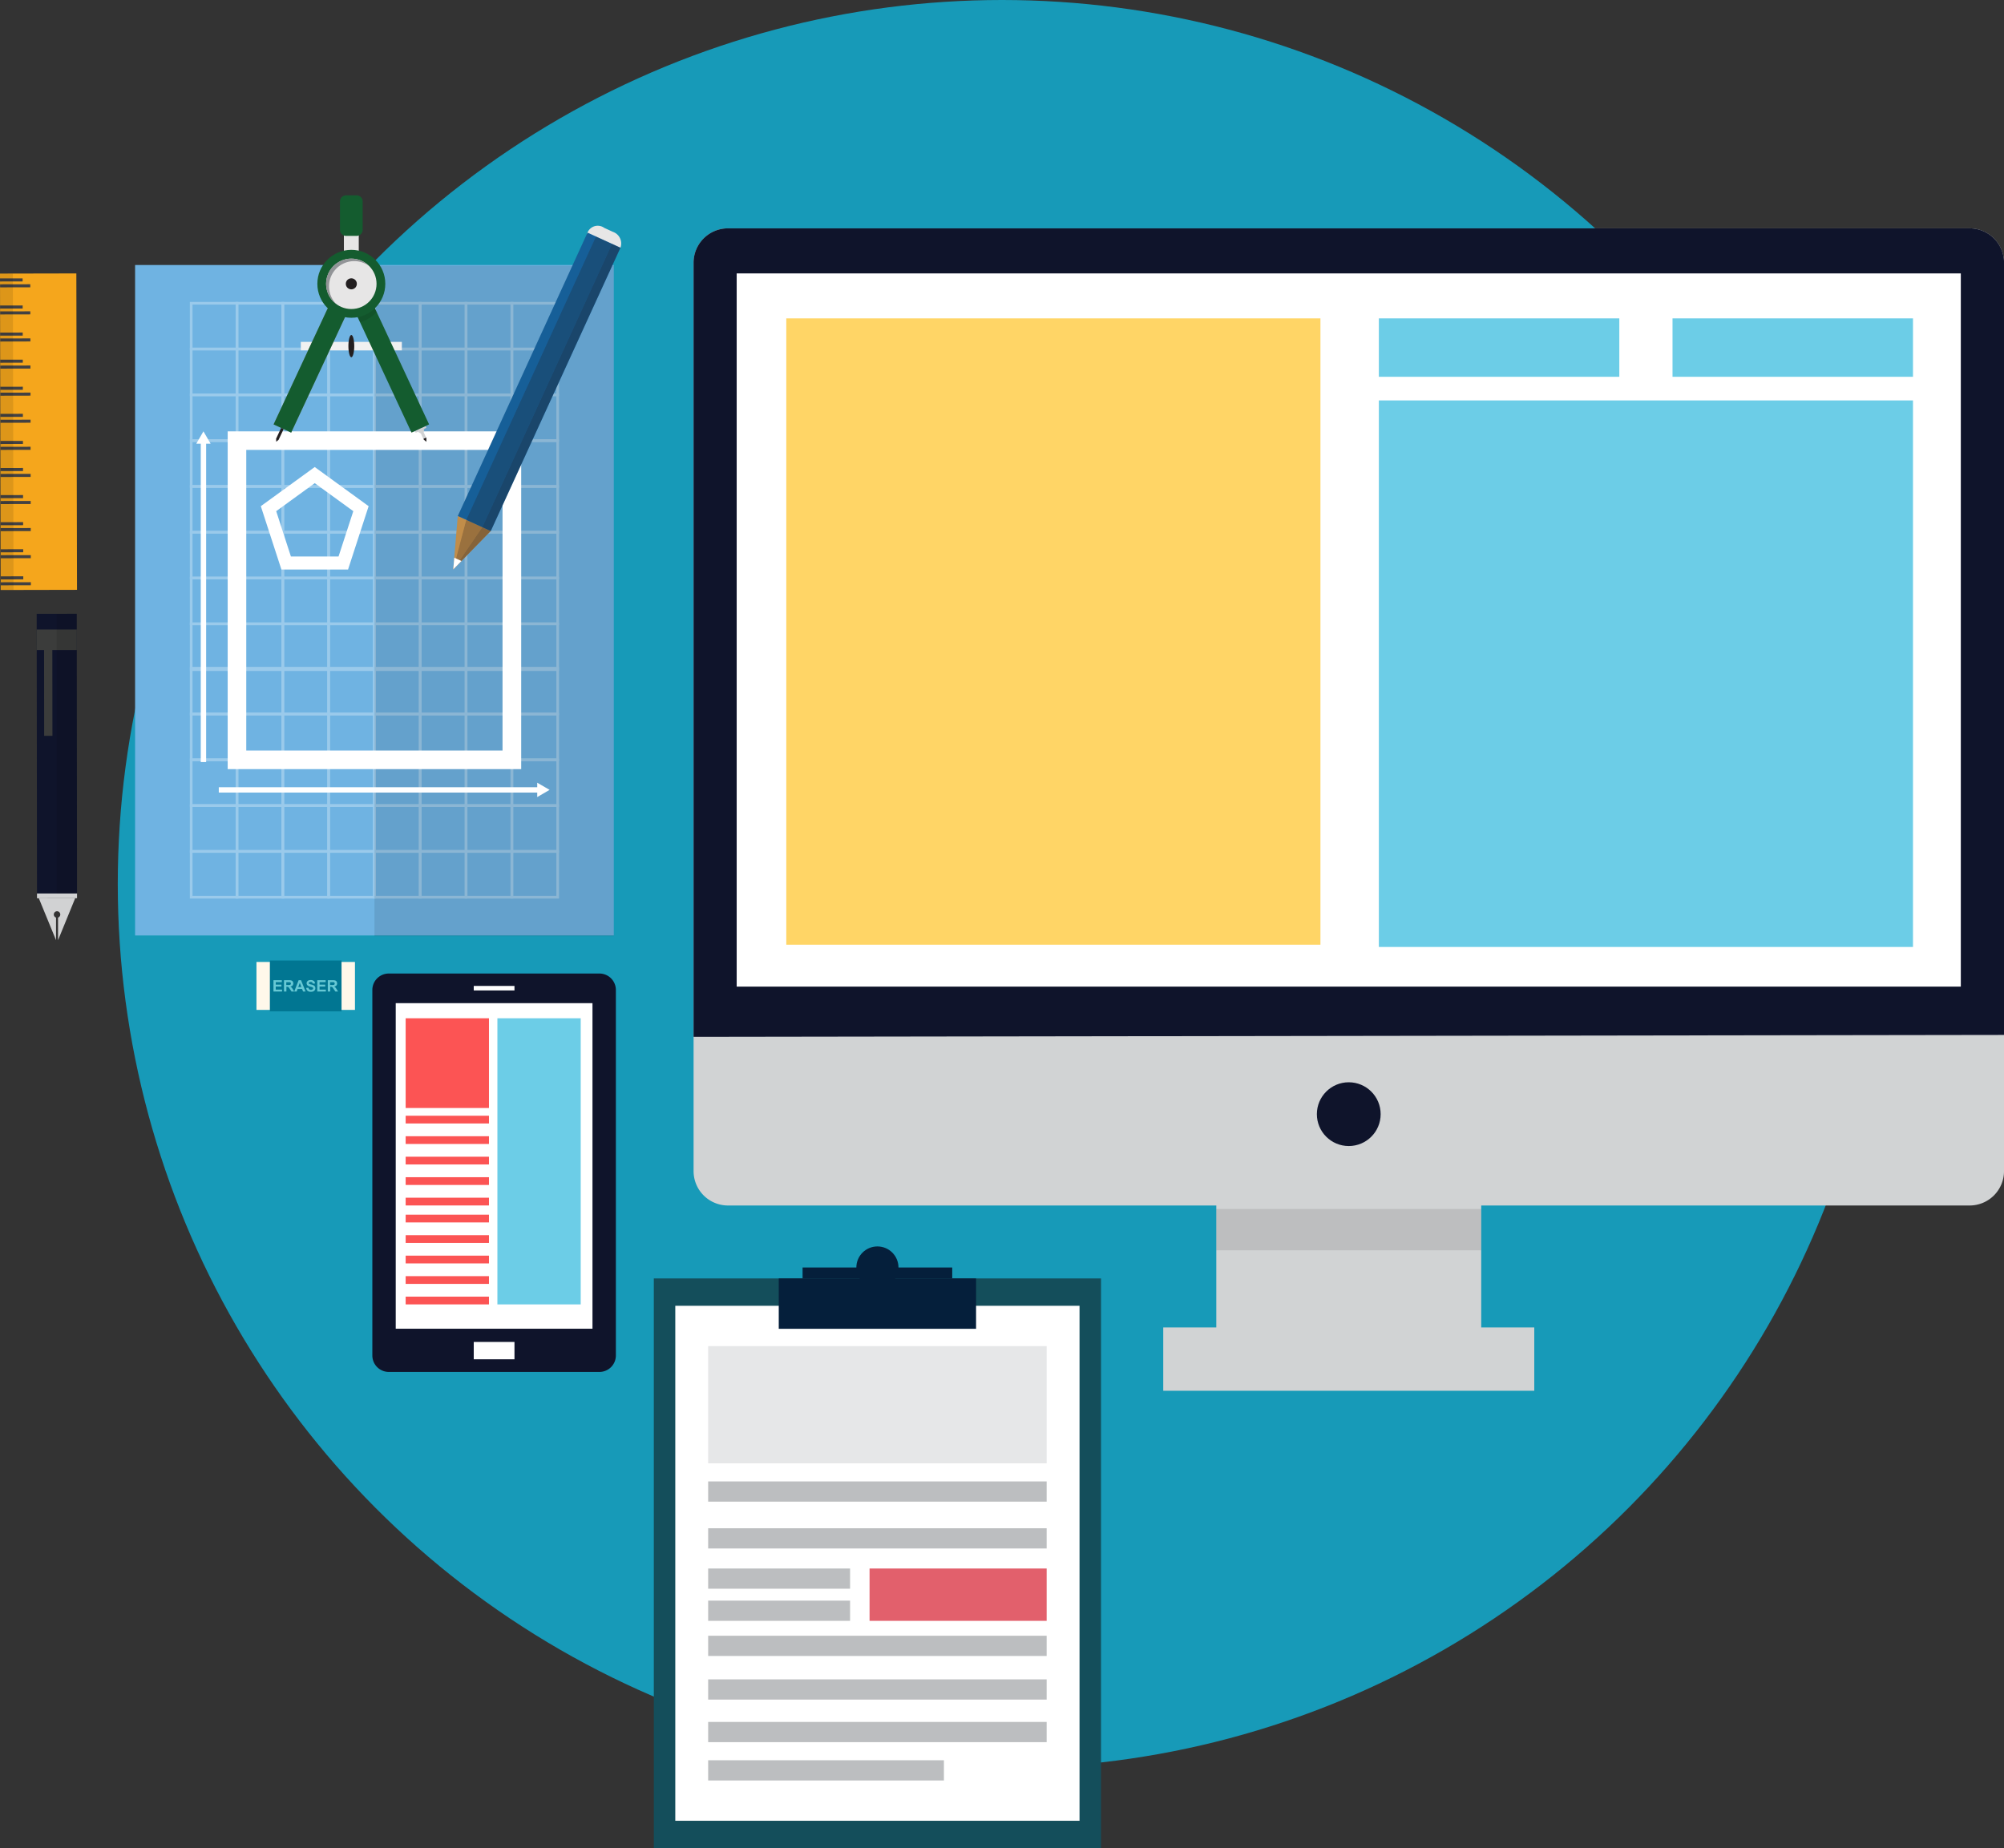 <svg xmlns="http://www.w3.org/2000/svg" width="149.434" height="137.848" viewBox="0 0 149.434 137.848">
  <rect x="0" y="0" width="149.434" height="137.848" fill="#333333" stroke="none"/>
  <g id="editoracao-e-diagramacao-icon" transform="translate(-1331.465 -576.143)">
    <circle id="Background" cx="65.936" cy="65.936" r="65.936" transform="translate(1340.247 576.143)" fill="#179ab8"/>
    <g id="Editoração">
      <g id="Grupo_931" data-name="Grupo 931">
        <rect id="Retângulo_625" data-name="Retângulo 625" width="5.693" height="23.601" transform="translate(1331.465 596.549) rotate(-0.12)" fill="#f5a61c"/>
        <g id="Grupo_930" data-name="Grupo 930">
          <g id="Grupo_918" data-name="Grupo 918">
            <rect id="Retângulo_626" data-name="Retângulo 626" width="1.685" height="0.228" transform="translate(1331.466 596.91) rotate(-0.12)" fill="#424143"/>
            <rect id="Retângulo_627" data-name="Retângulo 627" width="2.251" height="0.228" transform="translate(1331.471 597.349) rotate(-0.126)" fill="#424143"/>
          </g>
          <g id="Grupo_919" data-name="Grupo 919">
            <rect id="Retângulo_628" data-name="Retângulo 628" width="1.685" height="0.228" transform="translate(1331.47 598.93) rotate(-0.12)" fill="#424143"/>
            <rect id="Retângulo_629" data-name="Retângulo 629" width="2.251" height="0.228" transform="translate(1331.475 599.369) rotate(-0.126)" fill="#424143"/>
          </g>
          <g id="Grupo_920" data-name="Grupo 920">
            <rect id="Retângulo_630" data-name="Retângulo 630" width="1.685" height="0.228" transform="translate(1331.474 600.95) rotate(-0.12)" fill="#424143"/>
            <rect id="Retângulo_631" data-name="Retângulo 631" width="2.251" height="0.228" transform="translate(1331.48 601.389) rotate(-0.126)" fill="#424143"/>
          </g>
          <g id="Grupo_921" data-name="Grupo 921">
            <rect id="Retângulo_632" data-name="Retângulo 632" width="1.685" height="0.228" transform="translate(1331.479 602.971) rotate(-0.12)" fill="#424143"/>
            <rect id="Retângulo_633" data-name="Retângulo 633" width="2.251" height="0.228" transform="translate(1331.484 603.41) rotate(-0.126)" fill="#424143"/>
          </g>
          <g id="Grupo_922" data-name="Grupo 922">
            <rect id="Retângulo_634" data-name="Retângulo 634" width="1.685" height="0.228" transform="translate(1331.483 604.991) rotate(-0.12)" fill="#424143"/>
            <rect id="Retângulo_635" data-name="Retângulo 635" width="2.251" height="0.228" transform="translate(1331.488 605.43) rotate(-0.126)" fill="#424143"/>
          </g>
          <g id="Grupo_923" data-name="Grupo 923">
            <rect id="Retângulo_636" data-name="Retângulo 636" width="1.685" height="0.228" transform="translate(1331.487 607.011) rotate(-0.12)" fill="#424143"/>
            <rect id="Retângulo_637" data-name="Retângulo 637" width="2.251" height="0.228" transform="translate(1331.493 607.45) rotate(-0.126)" fill="#424143"/>
          </g>
          <g id="Grupo_924" data-name="Grupo 924">
            <rect id="Retângulo_638" data-name="Retângulo 638" width="1.685" height="0.228" transform="translate(1331.491 609.032) rotate(-0.12)" fill="#424143"/>
            <rect id="Retângulo_639" data-name="Retângulo 639" width="2.251" height="0.228" transform="translate(1331.494 609.471) rotate(-0.12)" fill="#424143"/>
          </g>
          <g id="Grupo_925" data-name="Grupo 925">
            <rect id="Retângulo_640" data-name="Retângulo 640" width="1.685" height="0.228" transform="translate(1331.496 611.052) rotate(-0.12)" fill="#424143"/>
            <rect id="Retângulo_641" data-name="Retângulo 641" width="2.251" height="0.228" transform="translate(1331.498 611.492) rotate(-0.12)" fill="#424143"/>
          </g>
          <g id="Grupo_926" data-name="Grupo 926">
            <rect id="Retângulo_642" data-name="Retângulo 642" width="1.685" height="0.228" transform="translate(1331.5 613.072) rotate(-0.12)" fill="#424143"/>
            <rect id="Retângulo_643" data-name="Retângulo 643" width="2.251" height="0.228" transform="translate(1331.502 613.512) rotate(-0.12)" fill="#424143"/>
          </g>
          <g id="Grupo_927" data-name="Grupo 927">
            <rect id="Retângulo_644" data-name="Retângulo 644" width="1.685" height="0.228" transform="translate(1331.504 615.092) rotate(-0.12)" fill="#424143"/>
            <rect id="Retângulo_645" data-name="Retângulo 645" width="2.251" height="0.228" transform="translate(1331.506 615.532) rotate(-0.12)" fill="#424143"/>
          </g>
          <g id="Grupo_928" data-name="Grupo 928">
            <rect id="Retângulo_646" data-name="Retângulo 646" width="1.685" height="0.228" transform="translate(1331.511 617.111) rotate(-0.126)" fill="#424143"/>
            <rect id="Retângulo_647" data-name="Retângulo 647" width="2.251" height="0.228" transform="translate(1331.51 617.553) rotate(-0.12)" fill="#424143"/>
          </g>
          <g id="Grupo_929" data-name="Grupo 929">
            <rect id="Retângulo_648" data-name="Retângulo 648" width="1.685" height="0.228" transform="translate(1331.516 619.132) rotate(-0.126)" fill="#424143"/>
            <rect id="Retângulo_649" data-name="Retângulo 649" width="2.251" height="0.228" transform="translate(1331.515 619.573) rotate(-0.12)" fill="#424143"/>
          </g>
        </g>
        <rect id="Retângulo_650" data-name="Retângulo 650" width="0.959" height="23.601" transform="translate(1331.465 596.549) rotate(-0.12)" opacity="0.1" style="isolation: isolate"/>
      </g>
      <g id="Grupo_936" data-name="Grupo 936">
        <rect id="Retângulo_651" data-name="Retângulo 651" width="19.755" height="12.772" transform="translate(1422.162 663.614)" fill="#d1d3d4"/>
        <g id="Grupo_932" data-name="Grupo 932">
          <path id="Caminho_778" data-name="Caminho 778" d="M1480.9,663.5a2.565,2.565,0,0,1-2.558,2.558h-92.6a2.565,2.565,0,0,1-2.558-2.558V595.733a2.565,2.565,0,0,1,2.558-2.558h92.6a2.565,2.565,0,0,1,2.558,2.558V663.5Z" fill="#d1d3d4"/>
        </g>
        <path id="Caminho_779" data-name="Caminho 779" d="M1478.341,593.175h-92.6a2.565,2.565,0,0,0-2.558,2.558V653.48l97.72-.144v-57.6A2.565,2.565,0,0,0,1478.341,593.175Z" fill="#0f142b"/>
        <rect id="Retângulo_652" data-name="Retângulo 652" width="91.281" height="53.196" transform="translate(1386.398 596.536)" fill="#fff"/>
        <rect id="Retângulo_653" data-name="Retângulo 653" width="27.667" height="4.724" transform="translate(1418.206 675.153)" fill="#d1d3d4"/>
        <rect id="Retângulo_654" data-name="Retângulo 654" width="19.755" height="3.08" transform="translate(1422.162 666.323)" opacity="0.1" style="isolation: isolate"/>
        <circle id="Elipse_63" data-name="Elipse 63" cx="2.378" cy="2.378" r="2.378" transform="translate(1429.661 656.867)" fill="#0f142b"/>
        <g id="Grupo_935" data-name="Grupo 935">
          <g id="Grupo_934" data-name="Grupo 934">
            <g id="Grupo_933" data-name="Grupo 933">
              <path id="Caminho_780" data-name="Caminho 780" d="M1406.718,613.955a.2.2,0,0,0,0-.036Z" fill="#716558"/>
            </g>
            <rect id="Retângulo_655" data-name="Retângulo 655" width="0.001" height="1.141" transform="translate(1411.726 624.147) rotate(-79.252)" fill="#9a8379"/>
          </g>
        </g>
        <rect id="Retângulo_656" data-name="Retângulo 656" width="17.931" height="4.357" transform="translate(1434.283 599.89)" fill="#6ccde7"/>
        <rect id="Retângulo_657" data-name="Retângulo 657" width="39.829" height="40.765" transform="translate(1434.283 606.01)" fill="#6ccde7"/>
        <rect id="Retângulo_658" data-name="Retângulo 658" width="17.931" height="4.357" transform="translate(1456.181 599.89)" fill="#6ccde7"/>
        <rect id="Retângulo_659" data-name="Retângulo 659" width="39.83" height="46.716" transform="translate(1390.097 599.89)" fill="#ffd566"/>
      </g>
      <g id="Grupo_937" data-name="Grupo 937">
        <rect id="Retângulo_660" data-name="Retângulo 660" width="2.985" height="20.862" transform="translate(1334.201 621.926) rotate(-0.063)" fill="#0f142b"/>
        <path id="Caminho_781" data-name="Caminho 781" d="M1335.644,644.583a.242.242,0,0,1,.074-.472.242.242,0,0,1,.075.472l0,1.688,1.28-3.134-2.715,0,1.286,3.132Z" fill="#d1d2d3"/>
        <rect id="Retângulo_661" data-name="Retângulo 661" width="2.985" height="0.352" transform="translate(1334.224 642.788) rotate(-0.063)" fill="#d1d2d3"/>
        <path id="Caminho_782" data-name="Caminho 782" d="M1335.364,623.094H1334.2l0,1.535h.551l.007,6.4h.617l-.007-6.4,1.824,0,0-1.535Z" fill="#3b3c3b"/>
        <rect id="Retângulo_662" data-name="Retângulo 662" width="1.516" height="20.86" transform="translate(1335.693 621.924)" opacity="0.1" style="isolation: isolate"/>
      </g>
      <g id="Grupo_941" data-name="Grupo 941">
        <g id="Grupo_938" data-name="Grupo 938">
          <path id="Caminho_783" data-name="Caminho 783" d="M1377.389,677.249a1.227,1.227,0,0,1-1.223,1.223h-15.713a1.227,1.227,0,0,1-1.223-1.223v-27.27a1.226,1.226,0,0,1,1.223-1.223h15.713a1.226,1.226,0,0,1,1.223,1.223Z" fill="#0f142b"/>
        </g>
        <rect id="Retângulo_663" data-name="Retângulo 663" width="3.036" height="1.293" transform="translate(1366.792 676.236)" fill="#fff"/>
        <rect id="Retângulo_664" data-name="Retângulo 664" width="3.036" height="0.337" transform="translate(1366.792 649.681)" fill="#fff"/>
        <path id="Caminho_784" data-name="Caminho 784" d="M1360.974,650.966v24.283h14.671V650.966Z" fill="#fff"/>
        <rect id="Retângulo_665" data-name="Retângulo 665" width="6.212" height="6.693" transform="translate(1361.714 652.093)" fill="#fc5454"/>
        <rect id="Retângulo_666" data-name="Retângulo 666" width="6.212" height="21.342" transform="translate(1368.555 652.093)" fill="#6ccde7"/>
        <g id="Grupo_939" data-name="Grupo 939">
          <rect id="Retângulo_667" data-name="Retângulo 667" width="6.212" height="0.578" transform="translate(1361.714 659.363)" fill="#fc5454"/>
          <rect id="Retângulo_668" data-name="Retângulo 668" width="6.212" height="0.578" transform="translate(1361.714 660.891)" fill="#fc5454"/>
          <rect id="Retângulo_669" data-name="Retângulo 669" width="6.212" height="0.578" transform="translate(1361.714 662.42)" fill="#fc5454"/>
          <rect id="Retângulo_670" data-name="Retângulo 670" width="6.212" height="0.578" transform="translate(1361.714 663.948)" fill="#fc5454"/>
          <rect id="Retângulo_671" data-name="Retângulo 671" width="6.212" height="0.578" transform="translate(1361.714 665.477)" fill="#fc5454"/>
        </g>
        <g id="Grupo_940" data-name="Grupo 940">
          <rect id="Retângulo_672" data-name="Retângulo 672" width="6.212" height="0.578" transform="translate(1361.714 666.742)" fill="#fc5454"/>
          <rect id="Retângulo_673" data-name="Retângulo 673" width="6.212" height="0.578" transform="translate(1361.714 668.271)" fill="#fc5454"/>
          <rect id="Retângulo_674" data-name="Retângulo 674" width="6.212" height="0.578" transform="translate(1361.714 669.799)" fill="#fc5454"/>
          <rect id="Retângulo_675" data-name="Retângulo 675" width="6.212" height="0.578" transform="translate(1361.714 671.328)" fill="#fc5454"/>
          <rect id="Retângulo_676" data-name="Retângulo 676" width="6.212" height="0.578" transform="translate(1361.714 672.857)" fill="#fc5454"/>
        </g>
      </g>
      <g id="Grupo_1049" data-name="Grupo 1049">
        <rect id="Retângulo_677" data-name="Retângulo 677" width="35.695" height="50.008" transform="translate(1341.538 595.909)" fill="#6fb3e2"/>
        <g id="Grupo_1046" data-name="Grupo 1046" opacity="0.3">
          <g id="Grupo_942" data-name="Grupo 942">
            <path id="Caminho_785" data-name="Caminho 785" d="M1356.069,602.276h-3.615v-3.614h3.615Zm-3.417-.2h3.219V598.86h-3.219Z" fill="#fff"/>
          </g>
          <g id="Grupo_943" data-name="Grupo 943">
            <path id="Caminho_786" data-name="Caminho 786" d="M1352.652,602.276h-3.614v-3.614h3.614Zm-3.416-.2h3.218V598.86h-3.218Z" fill="#fff"/>
          </g>
          <g id="Grupo_944" data-name="Grupo 944">
            <path id="Caminho_787" data-name="Caminho 787" d="M1349.236,602.276h-3.614v-3.614h3.614Zm-3.416-.2h3.218V598.86h-3.218Z" fill="#fff"/>
          </g>
          <g id="Grupo_945" data-name="Grupo 945">
            <path id="Caminho_788" data-name="Caminho 788" d="M1359.485,602.276h-3.615v-3.614h3.615Zm-3.416-.2h3.218V598.86h-3.218Z" fill="#fff"/>
          </g>
          <g id="Grupo_946" data-name="Grupo 946">
            <path id="Caminho_789" data-name="Caminho 789" d="M1362.9,602.276h-3.614v-3.614h3.614Zm-3.416-.2h3.218V598.86h-3.218Z" fill="#fff"/>
          </g>
          <g id="Grupo_947" data-name="Grupo 947">
            <path id="Caminho_790" data-name="Caminho 790" d="M1366.317,602.276H1362.7v-3.614h3.614Zm-3.416-.2h3.218V598.86H1362.9Z" fill="#fff"/>
          </g>
          <g id="Grupo_948" data-name="Grupo 948">
            <path id="Caminho_791" data-name="Caminho 791" d="M1369.734,602.276h-3.615v-3.614h3.615Zm-3.417-.2h3.218V598.86h-3.218Z" fill="#fff"/>
          </g>
          <g id="Grupo_949" data-name="Grupo 949">
            <path id="Caminho_792" data-name="Caminho 792" d="M1373.15,602.276h-3.615v-3.614h3.615Zm-3.416-.2h3.217V598.86h-3.217Z" fill="#fff"/>
          </g>
          <g id="Grupo_950" data-name="Grupo 950">
            <path id="Caminho_793" data-name="Caminho 793" d="M1356.069,605.692h-3.615v-3.614h3.615Zm-3.417-.2h3.219v-3.218h-3.219Z" fill="#fff"/>
          </g>
          <g id="Grupo_951" data-name="Grupo 951">
            <path id="Caminho_794" data-name="Caminho 794" d="M1352.652,605.692h-3.614v-3.614h3.614Zm-3.416-.2h3.218v-3.218h-3.218Z" fill="#fff"/>
          </g>
          <g id="Grupo_952" data-name="Grupo 952">
            <path id="Caminho_795" data-name="Caminho 795" d="M1349.236,605.692h-3.614v-3.614h3.614Zm-3.416-.2h3.218v-3.218h-3.218Z" fill="#fff"/>
          </g>
          <g id="Grupo_953" data-name="Grupo 953">
            <path id="Caminho_796" data-name="Caminho 796" d="M1359.485,605.692h-3.615v-3.614h3.615Zm-3.416-.2h3.218v-3.218h-3.218Z" fill="#fff"/>
          </g>
          <g id="Grupo_954" data-name="Grupo 954">
            <path id="Caminho_797" data-name="Caminho 797" d="M1362.9,605.692h-3.614v-3.614h3.614Zm-3.416-.2h3.218v-3.218h-3.218Z" fill="#fff"/>
          </g>
          <g id="Grupo_955" data-name="Grupo 955">
            <path id="Caminho_798" data-name="Caminho 798" d="M1366.317,605.692H1362.7v-3.614h3.614Zm-3.416-.2h3.218v-3.218H1362.9Z" fill="#fff"/>
          </g>
          <g id="Grupo_956" data-name="Grupo 956">
            <path id="Caminho_799" data-name="Caminho 799" d="M1369.734,605.692h-3.615v-3.614h3.615Zm-3.417-.2h3.218v-3.218h-3.218Z" fill="#fff"/>
          </g>
          <g id="Grupo_957" data-name="Grupo 957">
            <path id="Caminho_800" data-name="Caminho 800" d="M1373.15,605.692h-3.615v-3.614h3.615Zm-3.416-.2h3.217v-3.218h-3.217Z" fill="#fff"/>
          </g>
          <g id="Grupo_958" data-name="Grupo 958">
            <path id="Caminho_801" data-name="Caminho 801" d="M1356.069,609.109h-3.615v-3.615h3.615Zm-3.417-.2h3.219v-3.219h-3.219Z" fill="#fff"/>
          </g>
          <g id="Grupo_959" data-name="Grupo 959">
            <path id="Caminho_802" data-name="Caminho 802" d="M1352.652,609.109h-3.614v-3.615h3.614Zm-3.416-.2h3.218v-3.219h-3.218Z" fill="#fff"/>
          </g>
          <g id="Grupo_960" data-name="Grupo 960">
            <path id="Caminho_803" data-name="Caminho 803" d="M1349.236,609.109h-3.614v-3.615h3.614Zm-3.416-.2h3.218v-3.219h-3.218Z" fill="#fff"/>
          </g>
          <g id="Grupo_961" data-name="Grupo 961">
            <path id="Caminho_804" data-name="Caminho 804" d="M1359.485,609.109h-3.615v-3.615h3.615Zm-3.416-.2h3.218v-3.219h-3.218Z" fill="#fff"/>
          </g>
          <g id="Grupo_962" data-name="Grupo 962">
            <path id="Caminho_805" data-name="Caminho 805" d="M1362.9,609.109h-3.614v-3.615h3.614Zm-3.416-.2h3.218v-3.219h-3.218Z" fill="#fff"/>
          </g>
          <g id="Grupo_963" data-name="Grupo 963">
            <path id="Caminho_806" data-name="Caminho 806" d="M1366.317,609.109H1362.7v-3.615h3.614Zm-3.416-.2h3.218v-3.219H1362.9Z" fill="#fff"/>
          </g>
          <g id="Grupo_964" data-name="Grupo 964">
            <path id="Caminho_807" data-name="Caminho 807" d="M1369.734,609.109h-3.615v-3.615h3.615Zm-3.417-.2h3.218v-3.219h-3.218Z" fill="#fff"/>
          </g>
          <g id="Grupo_965" data-name="Grupo 965">
            <path id="Caminho_808" data-name="Caminho 808" d="M1373.15,609.109h-3.615v-3.615h3.615Zm-3.416-.2h3.217v-3.219h-3.217Z" fill="#fff"/>
          </g>
          <g id="Grupo_966" data-name="Grupo 966">
            <path id="Caminho_809" data-name="Caminho 809" d="M1356.069,612.525h-3.615v-3.614h3.615Zm-3.417-.2h3.219v-3.218h-3.219Z" fill="#fff"/>
          </g>
          <g id="Grupo_967" data-name="Grupo 967">
            <path id="Caminho_810" data-name="Caminho 810" d="M1352.652,612.525h-3.614v-3.614h3.614Zm-3.416-.2h3.218v-3.218h-3.218Z" fill="#fff"/>
          </g>
          <g id="Grupo_968" data-name="Grupo 968">
            <path id="Caminho_811" data-name="Caminho 811" d="M1349.236,612.525h-3.614v-3.614h3.614Zm-3.416-.2h3.218v-3.218h-3.218Z" fill="#fff"/>
          </g>
          <g id="Grupo_969" data-name="Grupo 969">
            <path id="Caminho_812" data-name="Caminho 812" d="M1359.485,612.525h-3.615v-3.614h3.615Zm-3.416-.2h3.218v-3.218h-3.218Z" fill="#fff"/>
          </g>
          <g id="Grupo_970" data-name="Grupo 970">
            <path id="Caminho_813" data-name="Caminho 813" d="M1362.9,612.525h-3.614v-3.614h3.614Zm-3.416-.2h3.218v-3.218h-3.218Z" fill="#fff"/>
          </g>
          <g id="Grupo_971" data-name="Grupo 971">
            <path id="Caminho_814" data-name="Caminho 814" d="M1366.317,612.525H1362.7v-3.614h3.614Zm-3.416-.2h3.218v-3.218H1362.9Z" fill="#fff"/>
          </g>
          <g id="Grupo_972" data-name="Grupo 972">
            <path id="Caminho_815" data-name="Caminho 815" d="M1369.734,612.525h-3.615v-3.614h3.615Zm-3.417-.2h3.218v-3.218h-3.218Z" fill="#fff"/>
          </g>
          <g id="Grupo_973" data-name="Grupo 973">
            <path id="Caminho_816" data-name="Caminho 816" d="M1373.15,612.525h-3.615v-3.614h3.615Zm-3.416-.2h3.217v-3.218h-3.217Z" fill="#fff"/>
          </g>
          <g id="Grupo_974" data-name="Grupo 974">
            <path id="Caminho_817" data-name="Caminho 817" d="M1356.069,615.941h-3.615v-3.614h3.615Zm-3.417-.2h3.219v-3.218h-3.219Z" fill="#fff"/>
          </g>
          <g id="Grupo_975" data-name="Grupo 975">
            <path id="Caminho_818" data-name="Caminho 818" d="M1352.652,615.941h-3.614v-3.614h3.614Zm-3.416-.2h3.218v-3.218h-3.218Z" fill="#fff"/>
          </g>
          <g id="Grupo_976" data-name="Grupo 976">
            <path id="Caminho_819" data-name="Caminho 819" d="M1349.236,615.941h-3.614v-3.614h3.614Zm-3.416-.2h3.218v-3.218h-3.218Z" fill="#fff"/>
          </g>
          <g id="Grupo_977" data-name="Grupo 977">
            <path id="Caminho_820" data-name="Caminho 820" d="M1359.485,615.941h-3.615v-3.614h3.615Zm-3.416-.2h3.218v-3.218h-3.218Z" fill="#fff"/>
          </g>
          <g id="Grupo_978" data-name="Grupo 978">
            <path id="Caminho_821" data-name="Caminho 821" d="M1362.9,615.941h-3.614v-3.614h3.614Zm-3.416-.2h3.218v-3.218h-3.218Z" fill="#fff"/>
          </g>
          <g id="Grupo_979" data-name="Grupo 979">
            <path id="Caminho_822" data-name="Caminho 822" d="M1366.317,615.941H1362.7v-3.614h3.614Zm-3.416-.2h3.218v-3.218H1362.9Z" fill="#fff"/>
          </g>
          <g id="Grupo_980" data-name="Grupo 980">
            <path id="Caminho_823" data-name="Caminho 823" d="M1369.734,615.941h-3.615v-3.614h3.615Zm-3.417-.2h3.218v-3.218h-3.218Z" fill="#fff"/>
          </g>
          <g id="Grupo_981" data-name="Grupo 981">
            <path id="Caminho_824" data-name="Caminho 824" d="M1373.15,615.941h-3.615v-3.614h3.615Zm-3.416-.2h3.217v-3.218h-3.217Z" fill="#fff"/>
          </g>
          <g id="Grupo_982" data-name="Grupo 982">
            <path id="Caminho_825" data-name="Caminho 825" d="M1356.069,619.357h-3.615v-3.614h3.615Zm-3.417-.2h3.219v-3.218h-3.219Z" fill="#fff"/>
          </g>
          <g id="Grupo_983" data-name="Grupo 983">
            <path id="Caminho_826" data-name="Caminho 826" d="M1352.652,619.357h-3.614v-3.614h3.614Zm-3.416-.2h3.218v-3.218h-3.218Z" fill="#fff"/>
          </g>
          <g id="Grupo_984" data-name="Grupo 984">
            <path id="Caminho_827" data-name="Caminho 827" d="M1349.236,619.357h-3.614v-3.614h3.614Zm-3.416-.2h3.218v-3.218h-3.218Z" fill="#fff"/>
          </g>
          <g id="Grupo_985" data-name="Grupo 985">
            <path id="Caminho_828" data-name="Caminho 828" d="M1359.485,619.357h-3.615v-3.614h3.615Zm-3.416-.2h3.218v-3.218h-3.218Z" fill="#fff"/>
          </g>
          <g id="Grupo_986" data-name="Grupo 986">
            <path id="Caminho_829" data-name="Caminho 829" d="M1362.9,619.357h-3.614v-3.614h3.614Zm-3.416-.2h3.218v-3.218h-3.218Z" fill="#fff"/>
          </g>
          <g id="Grupo_987" data-name="Grupo 987">
            <path id="Caminho_830" data-name="Caminho 830" d="M1366.317,619.357H1362.7v-3.614h3.614Zm-3.416-.2h3.218v-3.218H1362.9Z" fill="#fff"/>
          </g>
          <g id="Grupo_988" data-name="Grupo 988">
            <path id="Caminho_831" data-name="Caminho 831" d="M1369.734,619.357h-3.615v-3.614h3.615Zm-3.417-.2h3.218v-3.218h-3.218Z" fill="#fff"/>
          </g>
          <g id="Grupo_989" data-name="Grupo 989">
            <path id="Caminho_832" data-name="Caminho 832" d="M1373.15,619.357h-3.615v-3.614h3.615Zm-3.416-.2h3.217v-3.218h-3.217Z" fill="#fff"/>
          </g>
          <g id="Grupo_990" data-name="Grupo 990">
            <path id="Caminho_833" data-name="Caminho 833" d="M1356.069,622.774h-3.615v-3.615h3.615Zm-3.417-.2h3.219v-3.218h-3.219Z" fill="#fff"/>
          </g>
          <g id="Grupo_991" data-name="Grupo 991">
            <path id="Caminho_834" data-name="Caminho 834" d="M1352.652,622.774h-3.614v-3.615h3.614Zm-3.416-.2h3.218v-3.218h-3.218Z" fill="#fff"/>
          </g>
          <g id="Grupo_992" data-name="Grupo 992">
            <path id="Caminho_835" data-name="Caminho 835" d="M1349.236,622.774h-3.614v-3.615h3.614Zm-3.416-.2h3.218v-3.218h-3.218Z" fill="#fff"/>
          </g>
          <g id="Grupo_993" data-name="Grupo 993">
            <path id="Caminho_836" data-name="Caminho 836" d="M1359.485,622.774h-3.615v-3.615h3.615Zm-3.416-.2h3.218v-3.218h-3.218Z" fill="#fff"/>
          </g>
          <g id="Grupo_994" data-name="Grupo 994">
            <path id="Caminho_837" data-name="Caminho 837" d="M1362.9,622.774h-3.614v-3.615h3.614Zm-3.416-.2h3.218v-3.218h-3.218Z" fill="#fff"/>
          </g>
          <g id="Grupo_995" data-name="Grupo 995">
            <path id="Caminho_838" data-name="Caminho 838" d="M1366.317,622.774H1362.7v-3.615h3.614Zm-3.416-.2h3.218v-3.218H1362.9Z" fill="#fff"/>
          </g>
          <g id="Grupo_996" data-name="Grupo 996">
            <path id="Caminho_839" data-name="Caminho 839" d="M1369.734,622.774h-3.615v-3.615h3.615Zm-3.417-.2h3.218v-3.218h-3.218Z" fill="#fff"/>
          </g>
          <g id="Grupo_997" data-name="Grupo 997">
            <path id="Caminho_840" data-name="Caminho 840" d="M1373.15,622.774h-3.615v-3.615h3.615Zm-3.416-.2h3.217v-3.218h-3.217Z" fill="#fff"/>
          </g>
          <g id="Grupo_998" data-name="Grupo 998">
            <path id="Caminho_841" data-name="Caminho 841" d="M1356.069,626.19h-3.615v-3.615h3.615Zm-3.417-.2h3.219v-3.218h-3.219Z" fill="#fff"/>
          </g>
          <g id="Grupo_999" data-name="Grupo 999">
            <path id="Caminho_842" data-name="Caminho 842" d="M1352.652,626.19h-3.614v-3.615h3.614Zm-3.416-.2h3.218v-3.218h-3.218Z" fill="#fff"/>
          </g>
          <g id="Grupo_1000" data-name="Grupo 1000">
            <path id="Caminho_843" data-name="Caminho 843" d="M1349.236,626.19h-3.614v-3.615h3.614Zm-3.416-.2h3.218v-3.218h-3.218Z" fill="#fff"/>
          </g>
          <g id="Grupo_1001" data-name="Grupo 1001">
            <path id="Caminho_844" data-name="Caminho 844" d="M1359.485,626.19h-3.615v-3.615h3.615Zm-3.416-.2h3.218v-3.218h-3.218Z" fill="#fff"/>
          </g>
          <g id="Grupo_1002" data-name="Grupo 1002">
            <path id="Caminho_845" data-name="Caminho 845" d="M1362.9,626.19h-3.614v-3.615h3.614Zm-3.416-.2h3.218v-3.218h-3.218Z" fill="#fff"/>
          </g>
          <g id="Grupo_1003" data-name="Grupo 1003">
            <path id="Caminho_846" data-name="Caminho 846" d="M1366.317,626.19H1362.7v-3.615h3.614Zm-3.416-.2h3.218v-3.218H1362.9Z" fill="#fff"/>
          </g>
          <g id="Grupo_1004" data-name="Grupo 1004">
            <path id="Caminho_847" data-name="Caminho 847" d="M1369.734,626.19h-3.615v-3.615h3.615Zm-3.417-.2h3.218v-3.218h-3.218Z" fill="#fff"/>
          </g>
          <g id="Grupo_1005" data-name="Grupo 1005">
            <path id="Caminho_848" data-name="Caminho 848" d="M1373.15,626.19h-3.615v-3.615h3.615Zm-3.416-.2h3.217v-3.218h-3.217Z" fill="#fff"/>
          </g>
          <g id="Grupo_1006" data-name="Grupo 1006">
            <path id="Caminho_849" data-name="Caminho 849" d="M1356.069,629.5h-3.615v-3.615h3.615Zm-3.417-.2h3.219v-3.219h-3.219Z" fill="#fff"/>
          </g>
          <g id="Grupo_1007" data-name="Grupo 1007">
            <path id="Caminho_850" data-name="Caminho 850" d="M1352.652,629.5h-3.614v-3.615h3.614Zm-3.416-.2h3.218v-3.219h-3.218Z" fill="#fff"/>
          </g>
          <g id="Grupo_1008" data-name="Grupo 1008">
            <path id="Caminho_851" data-name="Caminho 851" d="M1349.236,629.5h-3.614v-3.615h3.614Zm-3.416-.2h3.218v-3.219h-3.218Z" fill="#fff"/>
          </g>
          <g id="Grupo_1009" data-name="Grupo 1009">
            <path id="Caminho_852" data-name="Caminho 852" d="M1359.485,629.5h-3.615v-3.615h3.615Zm-3.416-.2h3.218v-3.219h-3.218Z" fill="#fff"/>
          </g>
          <g id="Grupo_1010" data-name="Grupo 1010">
            <path id="Caminho_853" data-name="Caminho 853" d="M1362.9,629.5h-3.614v-3.615h3.614Zm-3.416-.2h3.218v-3.219h-3.218Z" fill="#fff"/>
          </g>
          <g id="Grupo_1011" data-name="Grupo 1011">
            <path id="Caminho_854" data-name="Caminho 854" d="M1366.317,629.5H1362.7v-3.615h3.614Zm-3.416-.2h3.218v-3.219H1362.9Z" fill="#fff"/>
          </g>
          <g id="Grupo_1012" data-name="Grupo 1012">
            <path id="Caminho_855" data-name="Caminho 855" d="M1369.734,629.5h-3.615v-3.615h3.615Zm-3.417-.2h3.218v-3.219h-3.218Z" fill="#fff"/>
          </g>
          <g id="Grupo_1013" data-name="Grupo 1013">
            <path id="Caminho_856" data-name="Caminho 856" d="M1373.15,629.5h-3.615v-3.615h3.615Zm-3.416-.2h3.217v-3.219h-3.217Z" fill="#fff"/>
          </g>
          <g id="Grupo_1014" data-name="Grupo 1014">
            <path id="Caminho_857" data-name="Caminho 857" d="M1356.069,632.915h-3.615V629.3h3.615Zm-3.417-.2h3.219V629.5h-3.219Z" fill="#fff"/>
          </g>
          <g id="Grupo_1015" data-name="Grupo 1015">
            <path id="Caminho_858" data-name="Caminho 858" d="M1352.652,632.915h-3.614V629.3h3.614Zm-3.416-.2h3.218V629.5h-3.218Z" fill="#fff"/>
          </g>
          <g id="Grupo_1016" data-name="Grupo 1016">
            <path id="Caminho_859" data-name="Caminho 859" d="M1349.236,632.915h-3.614V629.3h3.614Zm-3.416-.2h3.218V629.5h-3.218Z" fill="#fff"/>
          </g>
          <g id="Grupo_1017" data-name="Grupo 1017">
            <path id="Caminho_860" data-name="Caminho 860" d="M1359.485,632.915h-3.615V629.3h3.615Zm-3.416-.2h3.218V629.5h-3.218Z" fill="#fff"/>
          </g>
          <g id="Grupo_1018" data-name="Grupo 1018">
            <path id="Caminho_861" data-name="Caminho 861" d="M1362.9,632.915h-3.614V629.3h3.614Zm-3.416-.2h3.218V629.5h-3.218Z" fill="#fff"/>
          </g>
          <g id="Grupo_1019" data-name="Grupo 1019">
            <path id="Caminho_862" data-name="Caminho 862" d="M1366.317,632.915H1362.7V629.3h3.614Zm-3.416-.2h3.218V629.5H1362.9Z" fill="#fff"/>
          </g>
          <g id="Grupo_1020" data-name="Grupo 1020">
            <path id="Caminho_863" data-name="Caminho 863" d="M1369.734,632.915h-3.615V629.3h3.615Zm-3.417-.2h3.218V629.5h-3.218Z" fill="#fff"/>
          </g>
          <g id="Grupo_1021" data-name="Grupo 1021">
            <path id="Caminho_864" data-name="Caminho 864" d="M1373.15,632.915h-3.615V629.3h3.615Zm-3.416-.2h3.217V629.5h-3.217Z" fill="#fff"/>
          </g>
          <g id="Grupo_1022" data-name="Grupo 1022">
            <path id="Caminho_865" data-name="Caminho 865" d="M1356.069,636.331h-3.615v-3.614h3.615Zm-3.417-.2h3.219v-3.218h-3.219Z" fill="#fff"/>
          </g>
          <g id="Grupo_1023" data-name="Grupo 1023">
            <path id="Caminho_866" data-name="Caminho 866" d="M1352.652,636.331h-3.614v-3.614h3.614Zm-3.416-.2h3.218v-3.218h-3.218Z" fill="#fff"/>
          </g>
          <g id="Grupo_1024" data-name="Grupo 1024">
            <path id="Caminho_867" data-name="Caminho 867" d="M1349.236,636.331h-3.614v-3.614h3.614Zm-3.416-.2h3.218v-3.218h-3.218Z" fill="#fff"/>
          </g>
          <g id="Grupo_1025" data-name="Grupo 1025">
            <path id="Caminho_868" data-name="Caminho 868" d="M1359.485,636.331h-3.615v-3.614h3.615Zm-3.416-.2h3.218v-3.218h-3.218Z" fill="#fff"/>
          </g>
          <g id="Grupo_1026" data-name="Grupo 1026">
            <path id="Caminho_869" data-name="Caminho 869" d="M1362.9,636.331h-3.614v-3.614h3.614Zm-3.416-.2h3.218v-3.218h-3.218Z" fill="#fff"/>
          </g>
          <g id="Grupo_1027" data-name="Grupo 1027">
            <path id="Caminho_870" data-name="Caminho 870" d="M1366.317,636.331H1362.7v-3.614h3.614Zm-3.416-.2h3.218v-3.218H1362.9Z" fill="#fff"/>
          </g>
          <g id="Grupo_1028" data-name="Grupo 1028">
            <path id="Caminho_871" data-name="Caminho 871" d="M1369.734,636.331h-3.615v-3.614h3.615Zm-3.417-.2h3.218v-3.218h-3.218Z" fill="#fff"/>
          </g>
          <g id="Grupo_1029" data-name="Grupo 1029">
            <path id="Caminho_872" data-name="Caminho 872" d="M1373.15,636.331h-3.615v-3.614h3.615Zm-3.416-.2h3.217v-3.218h-3.217Z" fill="#fff"/>
          </g>
          <g id="Grupo_1030" data-name="Grupo 1030">
            <path id="Caminho_873" data-name="Caminho 873" d="M1356.069,639.748h-3.615v-3.615h3.615Zm-3.417-.2h3.219v-3.218h-3.219Z" fill="#fff"/>
          </g>
          <g id="Grupo_1031" data-name="Grupo 1031">
            <path id="Caminho_874" data-name="Caminho 874" d="M1352.652,639.748h-3.614v-3.615h3.614Zm-3.416-.2h3.218v-3.218h-3.218Z" fill="#fff"/>
          </g>
          <g id="Grupo_1032" data-name="Grupo 1032">
            <path id="Caminho_875" data-name="Caminho 875" d="M1349.236,639.748h-3.614v-3.615h3.614Zm-3.416-.2h3.218v-3.218h-3.218Z" fill="#fff"/>
          </g>
          <g id="Grupo_1033" data-name="Grupo 1033">
            <path id="Caminho_876" data-name="Caminho 876" d="M1359.485,639.748h-3.615v-3.615h3.615Zm-3.416-.2h3.218v-3.218h-3.218Z" fill="#fff"/>
          </g>
          <g id="Grupo_1034" data-name="Grupo 1034">
            <path id="Caminho_877" data-name="Caminho 877" d="M1362.9,639.748h-3.614v-3.615h3.614Zm-3.416-.2h3.218v-3.218h-3.218Z" fill="#fff"/>
          </g>
          <g id="Grupo_1035" data-name="Grupo 1035">
            <path id="Caminho_878" data-name="Caminho 878" d="M1366.317,639.748H1362.7v-3.615h3.614Zm-3.416-.2h3.218v-3.218H1362.9Z" fill="#fff"/>
          </g>
          <g id="Grupo_1036" data-name="Grupo 1036">
            <path id="Caminho_879" data-name="Caminho 879" d="M1369.734,639.748h-3.615v-3.615h3.615Zm-3.417-.2h3.218v-3.218h-3.218Z" fill="#fff"/>
          </g>
          <g id="Grupo_1037" data-name="Grupo 1037">
            <path id="Caminho_880" data-name="Caminho 880" d="M1373.15,639.748h-3.615v-3.615h3.615Zm-3.416-.2h3.217v-3.218h-3.217Z" fill="#fff"/>
          </g>
          <g id="Grupo_1038" data-name="Grupo 1038">
            <path id="Caminho_881" data-name="Caminho 881" d="M1356.069,643.164h-3.615v-3.615h3.615Zm-3.417-.2h3.219v-3.217h-3.219Z" fill="#fff"/>
          </g>
          <g id="Grupo_1039" data-name="Grupo 1039">
            <path id="Caminho_882" data-name="Caminho 882" d="M1352.652,643.164h-3.614v-3.615h3.614Zm-3.416-.2h3.218v-3.217h-3.218Z" fill="#fff"/>
          </g>
          <g id="Grupo_1040" data-name="Grupo 1040">
            <path id="Caminho_883" data-name="Caminho 883" d="M1349.236,643.164h-3.614v-3.615h3.614Zm-3.416-.2h3.218v-3.217h-3.218Z" fill="#fff"/>
          </g>
          <g id="Grupo_1041" data-name="Grupo 1041">
            <path id="Caminho_884" data-name="Caminho 884" d="M1359.485,643.164h-3.615v-3.615h3.615Zm-3.416-.2h3.218v-3.217h-3.218Z" fill="#fff"/>
          </g>
          <g id="Grupo_1042" data-name="Grupo 1042">
            <path id="Caminho_885" data-name="Caminho 885" d="M1362.9,643.164h-3.614v-3.615h3.614Zm-3.416-.2h3.218v-3.217h-3.218Z" fill="#fff"/>
          </g>
          <g id="Grupo_1043" data-name="Grupo 1043">
            <path id="Caminho_886" data-name="Caminho 886" d="M1366.317,643.164H1362.7v-3.615h3.614Zm-3.416-.2h3.218v-3.217H1362.9Z" fill="#fff"/>
          </g>
          <g id="Grupo_1044" data-name="Grupo 1044">
            <path id="Caminho_887" data-name="Caminho 887" d="M1369.734,643.164h-3.615v-3.615h3.615Zm-3.417-.2h3.218v-3.217h-3.218Z" fill="#fff"/>
          </g>
          <g id="Grupo_1045" data-name="Grupo 1045">
            <path id="Caminho_888" data-name="Caminho 888" d="M1373.15,643.164h-3.615v-3.615h3.615Zm-3.416-.2h3.217v-3.217h-3.217Z" fill="#fff"/>
          </g>
        </g>
        <rect id="Retângulo_678" data-name="Retângulo 678" width="17.847" height="50.008" transform="translate(1359.386 595.963)" opacity="0.1" style="isolation: isolate"/>
        <path id="Caminho_889" data-name="Caminho 889" d="M1372.448,635.057l-.923-.533v.335H1347.78v.4h23.745v.335Z" fill="#fff"/>
        <path id="Caminho_890" data-name="Caminho 890" d="M1346.635,608.316l-.533.923h.334v23.745h.4V609.239h.335Z" fill="#fff"/>
        <g id="Grupo_1047" data-name="Grupo 1047">
          <path id="Caminho_891" data-name="Caminho 891" d="M1370.328,633.51h-21.885V608.316h21.886V633.51Zm-20.5-1.388h19.11V609.7h-19.11v22.418Z" fill="#fff"/>
        </g>
        <g id="Grupo_1048" data-name="Grupo 1048">
          <path id="Caminho_892" data-name="Caminho 892" d="M1357.418,618.623h-4.969l-1.536-4.725,4.02-2.921,4.02,2.921Zm-4.261-.974h3.553l1.1-3.379-2.874-2.089-2.875,2.089Z" fill="#fff"/>
        </g>
      </g>
      <g id="Grupo_1054" data-name="Grupo 1054">
        <g id="Grupo_1050" data-name="Grupo 1050">
          <path id="Caminho_893" data-name="Caminho 893" d="M1377.742,594.588a.917.917,0,0,0-.565-1.148l-.654-.3a.826.826,0,1,0-.673,1.472l.654.3A.916.916,0,0,0,1377.742,594.588Z" fill="#e7e6e6"/>
        </g>
        <g id="Grupo_1051" data-name="Grupo 1051">
          <path id="Caminho_894" data-name="Caminho 894" d="M1368.058,615.752l-2.794,2.863.339-3.986Z" fill="#e9a954"/>
        </g>
        <path id="Caminho_895" data-name="Caminho 895" d="M1365.3,618.581l-.032.033,0-.046-.024.089Z" fill="none"/>
        <rect id="Retângulo_679" data-name="Retângulo 679" width="23.246" height="2.702" transform="matrix(0.416, -0.909, 0.909, 0.416, 1365.606, 614.627)" fill="#136fb7"/>
        <g id="Grupo_1052" data-name="Grupo 1052">
          <path id="Caminho_896" data-name="Caminho 896" d="M1365.6,614.629l-.336,3.939.964-3.652Z" fill="#231f20" opacity="0.2" style="isolation: isolate"/>
          <path id="Caminho_897" data-name="Caminho 897" d="M1365.3,618.581l2.13-3.118-1.2-.547-.964,3.652,0,.046Z" fill="#231f20" opacity="0.4" style="isolation: isolate"/>
          <path id="Caminho_898" data-name="Caminho 898" d="M1368.058,615.752l-.631-.289-2.13,3.118Z" fill="#231f20" opacity="0.5" style="isolation: isolate"/>
          <rect id="Retângulo_680" data-name="Retângulo 680" width="23.246" height="1.314" transform="matrix(0.416, -0.909, 0.909, 0.416, 1366.232, 614.919)" fill="#231f20" opacity="0.4" style="isolation: isolate"/>
          <rect id="Retângulo_681" data-name="Retângulo 681" width="23.246" height="0.694" transform="matrix(0.416, -0.909, 0.909, 0.416, 1367.426, 615.466)" fill="#231f20" opacity="0.5" style="isolation: isolate"/>
          <rect id="Retângulo_682" data-name="Retângulo 682" width="23.246" height="0.694" transform="matrix(0.416, -0.909, 0.909, 0.416, 1365.6, 614.63)" fill="#231f20" opacity="0.2" style="isolation: isolate"/>
        </g>
        <g id="Grupo_1053" data-name="Grupo 1053">
          <path id="Caminho_899" data-name="Caminho 899" d="M1366.559,615.066l.539.247h0Z" fill="none"/>
        </g>
        <path id="Caminho_900" data-name="Caminho 900" d="M1365.339,617.74l-.075.875.613-.628Z" fill="#fff"/>
      </g>
      <g id="Grupo_1062" data-name="Grupo 1062">
        <rect id="Retângulo_683" data-name="Retângulo 683" width="7.535" height="0.633" transform="translate(1353.895 601.643)" fill="#f1f1f1"/>
        <g id="Grupo_1059" data-name="Grupo 1059">
          <g id="Grupo_1057" data-name="Grupo 1057">
            <g id="Grupo_1056" data-name="Grupo 1056">
              <g id="Grupo_1055" data-name="Grupo 1055">
                <path id="Caminho_901" data-name="Caminho 901" d="M1363.032,608.867l.029.062.2.167,0-.263-.029-.062Z" fill="#231f20"/>
                <rect id="Retângulo_684" data-name="Retângulo 684" width="0.226" height="1.089" transform="translate(1362.573 607.883) rotate(-25.004)" fill="#d1d2d3"/>
              </g>
              <rect id="Retângulo_685" data-name="Retângulo 685" width="0.882" height="0.145" transform="translate(1362.401 608.293) rotate(-24.999)" fill="#d1d2d3"/>
              <path id="Caminho_902" data-name="Caminho 902" d="M1363.049,608.368l-.205.1-.221-.115.483-.225Z" fill="#d1d2d3"/>
            </g>
            <rect id="Retângulo_686" data-name="Retângulo 686" width="1.448" height="12.486" transform="translate(1356.872 597.094) rotate(-25.004)" fill="#145c2f"/>
          </g>
          <g id="Grupo_1058" data-name="Grupo 1058">
            <rect id="Retângulo_687" data-name="Retângulo 687" width="12.486" height="1.448" transform="translate(1351.865 607.798) rotate(-65.001)" fill="#929497"/>
            <rect id="Retângulo_688" data-name="Retângulo 688" width="12.486" height="1.448" transform="translate(1351.865 607.798) rotate(-65.001)" fill="#145c2f"/>
            <path id="Caminho_903" data-name="Caminho 903" d="M1352.615,608.148l-.186-.087-.374.8.005.231.18-.145h0Z" fill="#231f20"/>
          </g>
        </g>
        <rect id="Retângulo_689" data-name="Retângulo 689" width="1.108" height="2.694" transform="translate(1357.109 592.712)" fill="#e7e6e6"/>
        <path id="Caminho_904" data-name="Caminho 904" d="M1358.182,596.483l-1.312.611,1.437,3.081a2.537,2.537,0,0,0,1.242-.76Z" opacity="0.1" style="isolation: isolate"/>
        <circle id="Background-2" data-name="Background" cx="2.533" cy="2.533" r="2.533" transform="translate(1355.13 594.779)" fill="#145c2f"/>
        <circle id="Background-3" data-name="Background" cx="1.88" cy="1.88" r="1.88" transform="translate(1355.783 595.433)" fill="#e7e6e6"/>
        <g id="Grupo_1060" data-name="Grupo 1060">
          <path id="Caminho_905" data-name="Caminho 905" d="M1356,597.5a1.879,1.879,0,0,1,2.984-1.521,1.88,1.88,0,1,0-2.427,2.857A1.874,1.874,0,0,1,1356,597.5Z" fill="#929497"/>
        </g>
        <path id="Caminho_906" data-name="Caminho 906" d="M1358.508,591.164a.453.453,0,0,0-.452-.452h-.786a.454.454,0,0,0-.453.452v2.121a.454.454,0,0,0,.453.452h.786a.453.453,0,0,0,.452-.452Z" fill="#145c2f"/>
        <g id="Grupo_1061" data-name="Grupo 1061">
          <path id="Caminho_907" data-name="Caminho 907" d="M1357.881,601.96c0,.456-.1.829-.218.829s-.219-.373-.219-.829.1-.83.219-.83S1357.881,601.5,1357.881,601.96Z" fill="#231f20"/>
        </g>
        <circle id="Elipse_64" data-name="Elipse 64" cx="0.412" cy="0.412" r="0.412" transform="translate(1357.251 596.901)" fill="#231f20"/>
      </g>
      <g id="Grupo_1064" data-name="Grupo 1064">
        <rect id="Retângulo_690" data-name="Retângulo 690" width="7.345" height="3.576" transform="translate(1350.589 647.893)" fill="#fff8ea"/>
        <rect id="Retângulo_691" data-name="Retângulo 691" width="5.344" height="3.79" transform="translate(1351.589 647.786)" fill="#017692"/>
        <g id="Grupo_1063" data-name="Grupo 1063">
          <path id="Caminho_908" data-name="Caminho 908" d="M1351.857,650.1v-.846h.624v.143h-.454v.188h.423v.142h-.423v.23h.47v.143Z" fill="#67c8d4"/>
          <path id="Caminho_909" data-name="Caminho 909" d="M1352.642,650.1v-.846H1353a.614.614,0,0,1,.2.023.193.193,0,0,1,.1.081.248.248,0,0,1,.037.133.225.225,0,0,1-.056.157.266.266,0,0,1-.167.079.394.394,0,0,1,.091.07.922.922,0,0,1,.1.138l.1.165h-.2l-.123-.184a1.376,1.376,0,0,0-.09-.125.127.127,0,0,0-.051-.035.284.284,0,0,0-.085-.01h-.035v.353h-.17Zm.17-.488h.126a.636.636,0,0,0,.153-.011.088.088,0,0,0,.047-.035.107.107,0,0,0,.017-.064.1.1,0,0,0-.022-.069.11.11,0,0,0-.064-.033c-.014,0-.055,0-.124,0h-.133Z" fill="#67c8d4"/>
          <path id="Caminho_910" data-name="Caminho 910" d="M1354.25,650.1h-.185l-.074-.192h-.336l-.07.192h-.18l.328-.846h.179Zm-.313-.335-.116-.314-.114.314Z" fill="#67c8d4"/>
          <path id="Caminho_911" data-name="Caminho 911" d="M1354.3,649.829l.165-.016a.2.2,0,0,0,.061.122.182.182,0,0,0,.123.04.191.191,0,0,0,.124-.035.108.108,0,0,0,.041-.082.08.08,0,0,0-.017-.051.148.148,0,0,0-.061-.037c-.02-.007-.066-.019-.136-.037a.457.457,0,0,1-.192-.083.222.222,0,0,1-.078-.17.21.21,0,0,1,.037-.121.225.225,0,0,1,.1-.086.414.414,0,0,1,.166-.029.351.351,0,0,1,.238.07.241.241,0,0,1,.084.186l-.17.007a.142.142,0,0,0-.047-.093.163.163,0,0,0-.107-.029.2.2,0,0,0-.116.03.063.063,0,0,0-.027.053.063.063,0,0,0,.025.051.444.444,0,0,0,.156.057.767.767,0,0,1,.183.061.227.227,0,0,1,.093.086.245.245,0,0,1,.034.134.251.251,0,0,1-.04.137.247.247,0,0,1-.114.094.466.466,0,0,1-.183.031.366.366,0,0,1-.245-.074A.325.325,0,0,1,1354.3,649.829Z" fill="#67c8d4"/>
          <path id="Caminho_912" data-name="Caminho 912" d="M1355.124,650.1v-.846h.624v.143h-.454v.188h.422v.142h-.422v.23h.47v.143Z" fill="#67c8d4"/>
          <path id="Caminho_913" data-name="Caminho 913" d="M1355.909,650.1v-.846h.358a.607.607,0,0,1,.2.023.189.189,0,0,1,.1.081.241.241,0,0,1,.037.133.224.224,0,0,1-.055.157.269.269,0,0,1-.167.079.394.394,0,0,1,.091.07,1,1,0,0,1,.1.138l.1.165h-.2l-.123-.184a1.248,1.248,0,0,0-.089-.125.126.126,0,0,0-.051-.035.291.291,0,0,0-.086-.01h-.034v.353h-.17Zm.17-.488h.125a.626.626,0,0,0,.153-.011.091.091,0,0,0,.048-.035.115.115,0,0,0,.017-.064.1.1,0,0,0-.023-.069.107.107,0,0,0-.064-.033c-.013,0-.055,0-.124,0h-.132v.215Z" fill="#67c8d4"/>
        </g>
      </g>
      <g id="Grupo_1066" data-name="Grupo 1066">
        <rect id="Retângulo_692" data-name="Retângulo 692" width="33.346" height="42.492" transform="translate(1380.219 671.498)" fill="#144e5b"/>
        <rect id="Retângulo_693" data-name="Retângulo 693" width="30.143" height="38.411" transform="translate(1381.82 673.539)" fill="#fff"/>
        <rect id="Retângulo_694" data-name="Retângulo 694" width="14.713" height="3.757" transform="translate(1389.535 671.498)" fill="#051f3b"/>
        <rect id="Retângulo_695" data-name="Retângulo 695" width="11.159" height="0.816" transform="translate(1391.312 670.682)" fill="#051f3b"/>
        <circle id="Elipse_65" data-name="Elipse 65" cx="1.571" cy="1.571" r="1.571" transform="translate(1395.321 669.111)" fill="#051f3b"/>
        <g id="Grupo_1065" data-name="Grupo 1065">
          <rect id="Retângulo_696" data-name="Retângulo 696" width="25.241" height="8.745" transform="translate(1384.271 676.545)" fill="#e6e7e8"/>
          <rect id="Retângulo_697" data-name="Retângulo 697" width="25.241" height="1.508" transform="translate(1384.271 686.639)" fill="#bcbec0"/>
          <rect id="Retângulo_698" data-name="Retângulo 698" width="25.241" height="1.508" transform="translate(1384.271 690.132)" fill="#bcbec0"/>
          <rect id="Retângulo_699" data-name="Retângulo 699" width="10.582" height="1.508" transform="translate(1384.271 693.134)" fill="#bcbec0"/>
          <rect id="Retângulo_700" data-name="Retângulo 700" width="10.582" height="1.508" transform="translate(1384.271 695.53)" fill="#bcbec0"/>
          <rect id="Retângulo_701" data-name="Retângulo 701" width="25.241" height="1.508" transform="translate(1384.271 698.149)" fill="#bcbec0"/>
          <rect id="Retângulo_702" data-name="Retângulo 702" width="25.241" height="1.508" transform="translate(1384.271 701.403)" fill="#bcbec0"/>
          <rect id="Retângulo_703" data-name="Retângulo 703" width="25.241" height="1.508" transform="translate(1384.271 704.578)" fill="#bcbec0"/>
          <rect id="Retângulo_704" data-name="Retângulo 704" width="17.58" height="1.508" transform="translate(1384.271 707.436)" fill="#bcbec0"/>
          <rect id="Retângulo_705" data-name="Retângulo 705" width="13.206" height="3.904" transform="translate(1396.306 693.134)" fill="#e2606c"/>
        </g>
      </g>
    </g>
  </g>
</svg>
